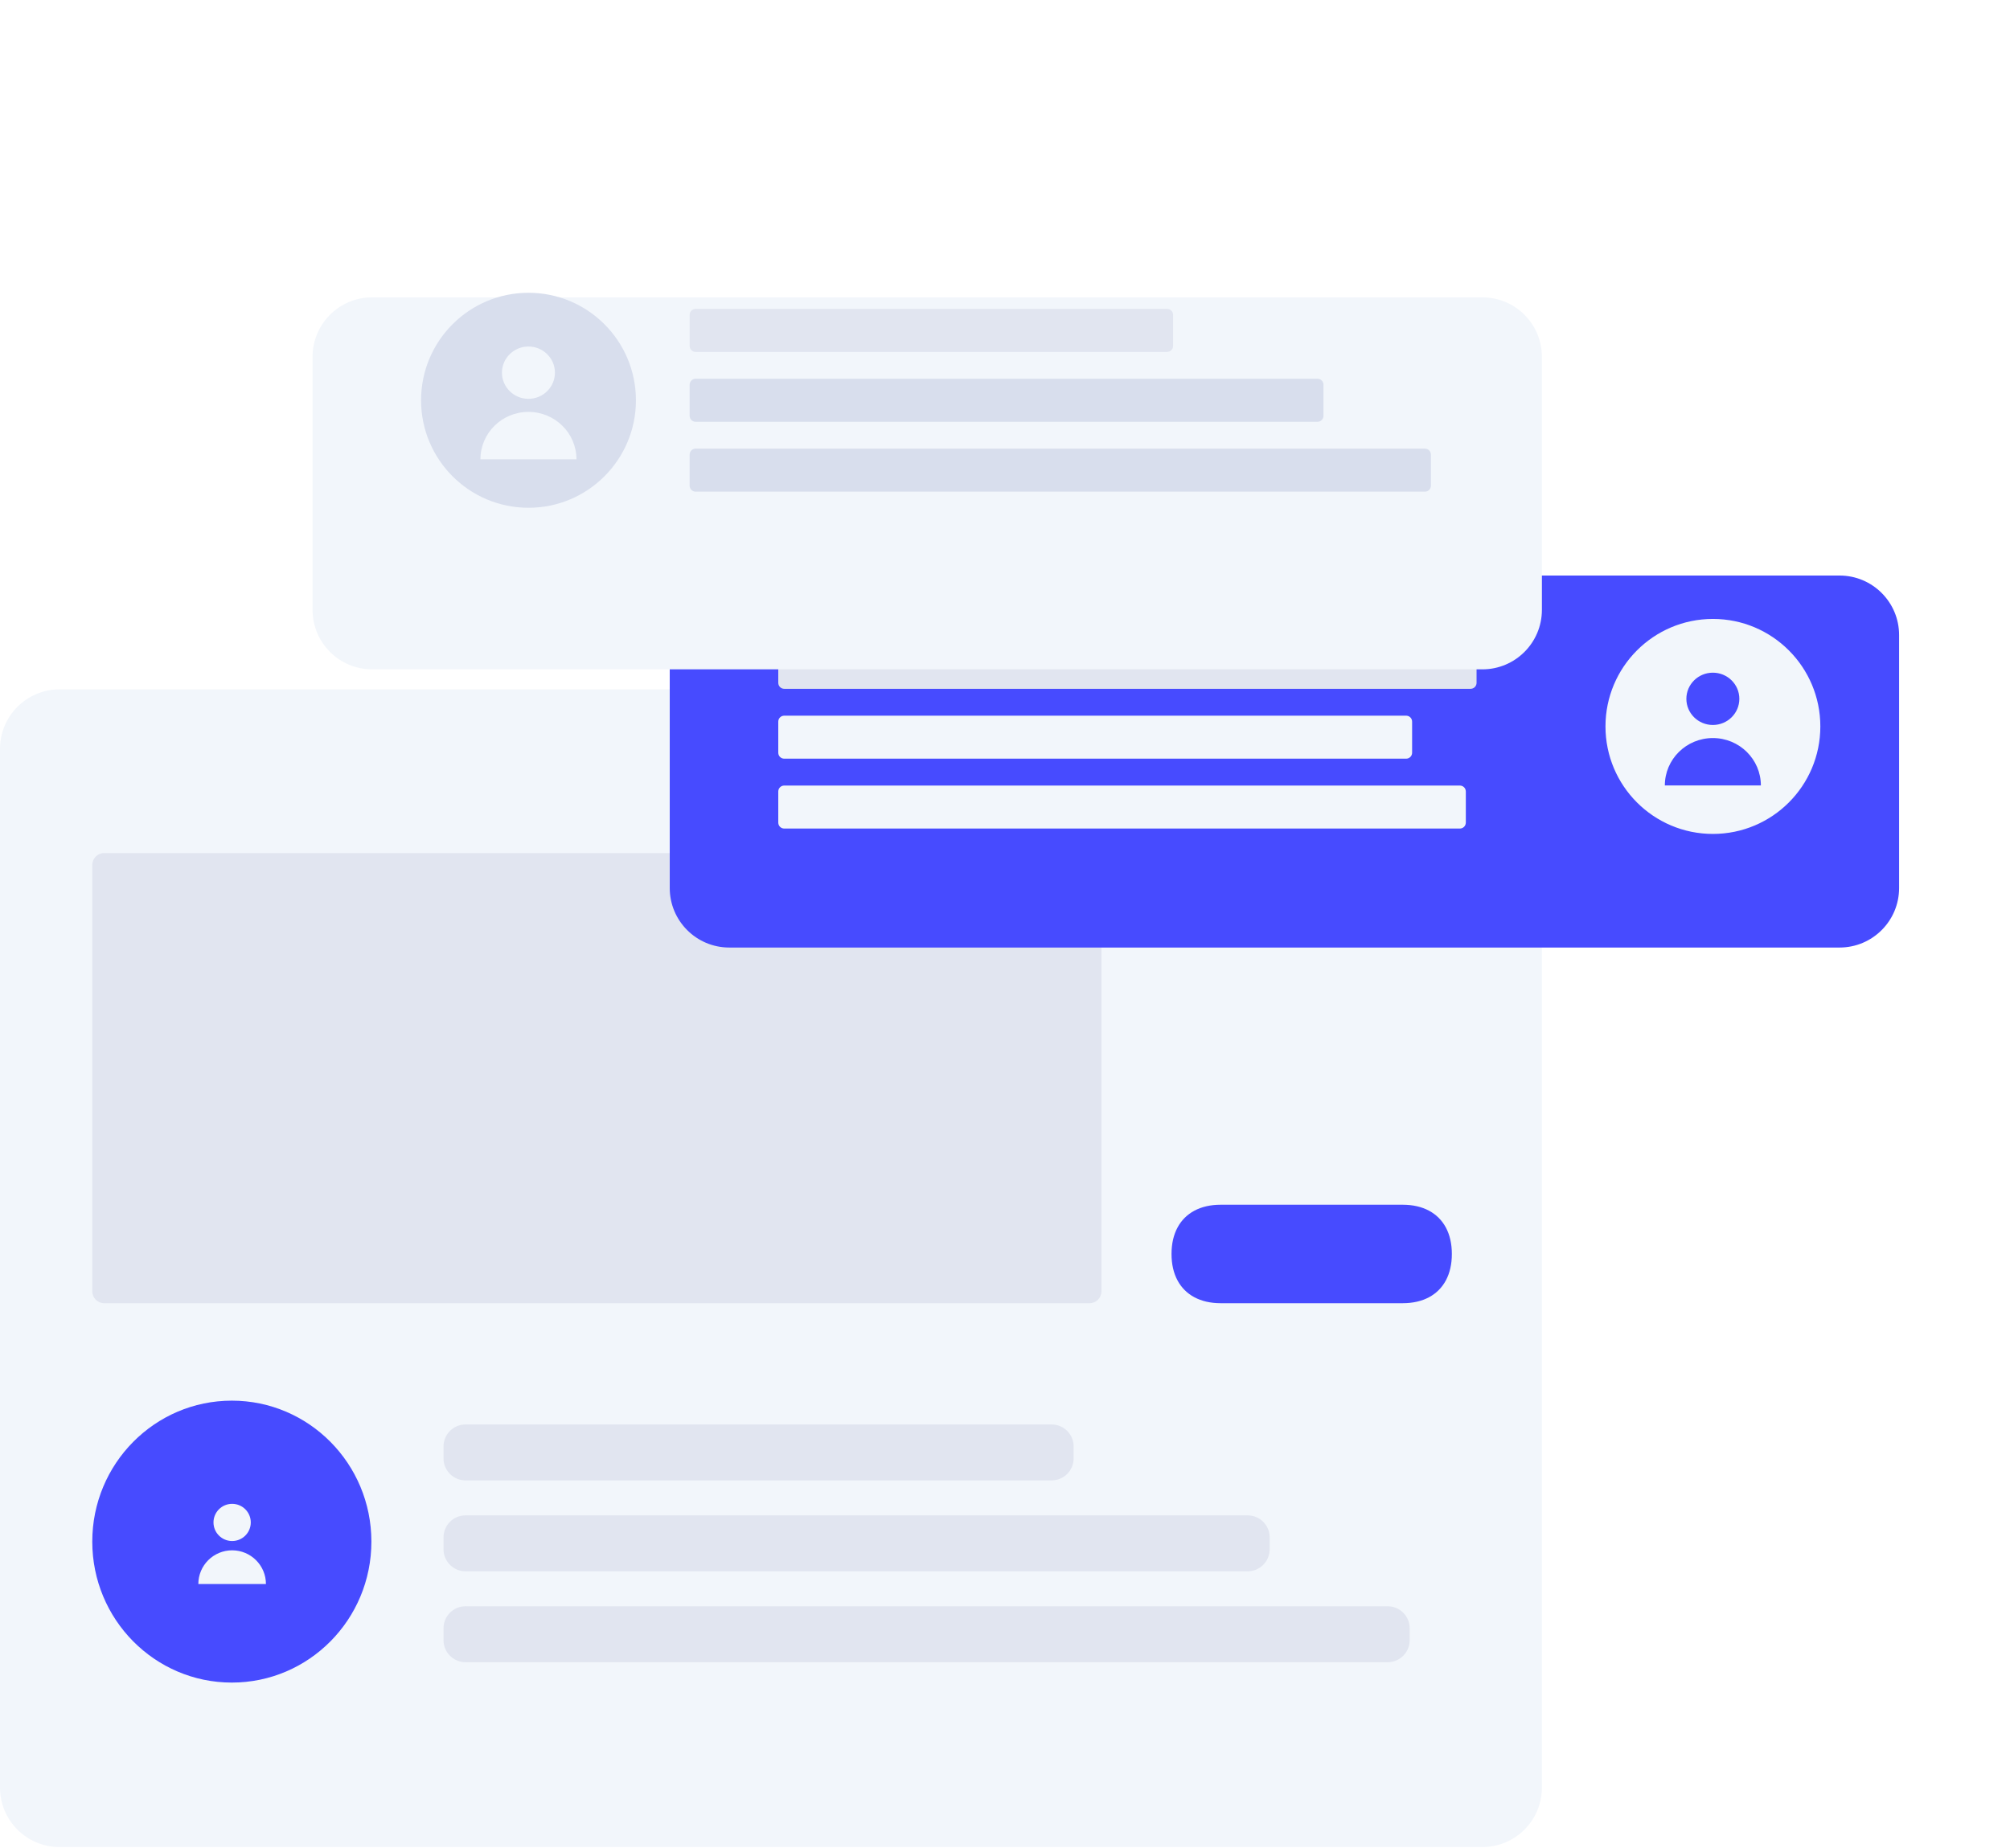 <svg width="435" height="400" viewBox="0 0 435 400" fill="none" xmlns="http://www.w3.org/2000/svg">
<g clip-path="url(#clip0_384_5437)">
<path d="M320.812 149.226H12.884C5.768 149.226 0 154.994 0 162.11V386.936C0 394.052 5.768 399.82 12.884 399.82H320.812C327.927 399.82 333.696 394.052 333.696 386.936V162.11C333.696 154.994 327.927 149.226 320.812 149.226Z" fill="#F2F6FB"/>
<path d="M50.173 364.218C33.492 364.218 19.97 350.556 19.97 333.704C19.97 316.852 33.492 303.19 50.173 303.19C66.853 303.19 80.376 316.852 80.376 333.704C80.376 350.556 66.853 364.218 50.173 364.218ZM50.239 333.576C52.468 333.576 54.274 331.774 54.274 329.551C54.274 327.329 52.468 325.527 50.239 325.527C48.01 325.527 46.203 327.329 46.203 329.551C46.203 331.774 48.01 333.576 50.239 333.576ZM50.239 335.588C46.199 335.588 42.924 338.854 42.924 342.883H57.553C57.553 338.854 54.278 335.588 50.239 335.588ZM264.179 260.782H303.566C305.777 260.782 307.688 261.23 309.263 262.073C310.838 262.915 312.074 264.151 312.916 265.725C313.758 267.3 314.206 269.211 314.206 271.422V271.457C314.206 273.667 313.758 275.579 312.916 277.154C312.074 278.728 310.838 279.964 309.263 280.806C307.688 281.648 305.777 282.097 303.566 282.097H264.179C261.969 282.097 260.057 281.648 258.482 280.806C256.908 279.964 255.672 278.728 254.83 277.154C253.988 275.579 253.539 273.667 253.539 271.457V271.422C253.539 269.211 253.988 267.3 254.83 265.725C255.672 264.151 256.908 262.915 258.482 262.073C260.057 261.23 261.969 260.782 264.179 260.782Z" fill="#474BFF"/>
<path d="M19.97 187.238C19.97 185.813 21.119 184.657 22.546 184.657H235.796C237.219 184.657 238.372 185.811 238.372 187.238V279.516C238.372 280.941 237.223 282.097 235.796 282.097H22.546C21.123 282.097 19.97 280.943 19.97 279.516V187.238ZM100.753 328.02H270.01C272.643 328.02 274.778 330.155 274.778 332.788V335.361C274.778 337.994 272.643 340.129 270.01 340.129H100.753C98.12 340.129 95.985 337.994 95.985 335.361V332.788C95.985 330.155 98.12 328.02 100.753 328.02ZM100.753 347.697H300.314C302.947 347.697 305.082 349.831 305.082 352.465V355.038C305.082 357.671 302.947 359.806 300.314 359.806H100.753C98.12 359.806 95.985 357.671 95.985 355.038V352.465C95.985 349.831 98.12 347.697 100.753 347.697ZM100.753 308.343H227.585C230.218 308.343 232.352 310.478 232.352 313.111V315.684C232.352 318.318 230.218 320.452 227.585 320.452H100.753C98.12 320.452 95.985 318.318 95.985 315.684V313.111C95.985 310.478 98.12 308.343 100.753 308.343Z" fill="#E1E5F0"/>
</g>
<g filter="url(#filter0_dd_384_5437)">
<path d="M398.115 116.583H157.828C150.713 116.583 144.944 122.351 144.944 129.467V184.224C144.944 191.339 150.713 197.108 157.828 197.108H398.115C405.231 197.108 410.999 191.339 410.999 184.224V129.467C410.999 122.351 405.231 116.583 398.115 116.583Z" fill="#474BFF"/>
</g>
<path d="M370.705 180.515C357.864 180.515 347.455 170.097 347.455 157.245C347.455 144.394 357.864 133.976 370.705 133.976C383.545 133.976 393.954 144.394 393.954 157.245C393.954 170.097 383.545 180.515 370.705 180.515ZM370.693 156.931C373.859 156.931 376.426 154.397 376.426 151.271C376.426 148.145 373.859 145.611 370.693 145.611C367.527 145.611 364.96 148.145 364.96 151.271C364.96 154.397 367.527 156.931 370.693 156.931ZM370.693 159.761C364.954 159.761 360.302 164.354 360.302 170.02H381.083C381.083 164.354 376.431 159.761 370.693 159.761ZM169.72 154.918H304.317C305.028 154.918 305.605 155.495 305.605 156.207V162.938C305.605 163.649 305.028 164.226 304.317 164.226H169.72C169.008 164.226 168.432 163.649 168.432 162.938V156.207C168.432 155.495 169.008 154.918 169.72 154.918ZM169.72 170.043H315.942C316.653 170.043 317.23 170.62 317.23 171.332V178.063C317.23 178.774 316.653 179.351 315.942 179.351H169.72C169.008 179.351 168.432 178.774 168.432 178.063V171.332C168.432 170.62 169.008 170.043 169.72 170.043Z" fill="#F2F6FB"/>
<path d="M318.267 139.793H169.72C169.008 139.793 168.432 140.37 168.432 141.082V147.813C168.432 148.524 169.008 149.101 169.72 149.101H318.267C318.978 149.101 319.555 148.524 319.555 147.813V141.082C319.555 140.37 318.978 139.793 318.267 139.793Z" fill="#E1E5F0"/>
<g filter="url(#filter1_ddd_384_5437)">
<path d="M320.811 46.365H80.525C73.409 46.365 67.641 52.133 67.641 59.249V114.006C67.641 121.122 73.409 126.89 80.525 126.89H320.811C327.927 126.89 333.695 121.122 333.695 114.006V59.249C333.695 52.133 327.927 46.365 320.811 46.365Z" fill="#F2F6FB"/>
</g>
<path d="M114.378 109.914C101.537 109.914 91.128 99.496 91.128 86.645C91.128 73.794 101.537 63.376 114.378 63.376C127.218 63.376 137.627 73.794 137.627 86.645C137.627 99.496 127.218 109.914 114.378 109.914ZM114.366 86.331C117.532 86.331 120.099 83.796 120.099 80.671C120.099 77.544 117.532 75.01 114.366 75.01C111.2 75.01 108.633 77.544 108.633 80.671C108.633 83.796 111.2 86.331 114.366 86.331ZM114.366 89.161C108.627 89.161 103.975 93.754 103.975 99.419H124.756C124.756 93.754 120.104 89.161 114.366 89.161ZM150.541 81.991H285.138C285.849 81.991 286.426 82.568 286.426 83.28V90.01C286.426 90.722 285.849 91.299 285.138 91.299H150.541C149.829 91.299 149.252 90.722 149.252 90.01V83.28C149.252 82.568 149.829 81.991 150.541 81.991ZM150.541 97.116H308.387C309.099 97.116 309.676 97.693 309.676 98.405V105.136C309.676 105.847 309.099 106.424 308.387 106.424H150.541C149.829 106.424 149.252 105.847 149.252 105.136V98.405C149.252 97.693 149.829 97.116 150.541 97.116Z" fill="#D8DEED"/>
<path d="M252.588 66.866H150.54C149.829 66.866 149.252 67.443 149.252 68.155V74.885C149.252 75.597 149.829 76.174 150.54 76.174H252.588C253.299 76.174 253.876 75.597 253.876 74.885V68.155C253.876 67.443 253.299 66.866 252.588 66.866Z" fill="#E1E5F0"/>
<defs>
<filter id="filter0_dd_384_5437" x="120.944" y="100.583" width="314.055" height="128.525" filterUnits="userSpaceOnUse" color-interpolation-filters="sRGB">
<feFlood flood-opacity="0" result="BackgroundImageFix"/>
<feColorMatrix in="SourceAlpha" type="matrix" values="0 0 0 0 0 0 0 0 0 0 0 0 0 0 0 0 0 0 127 0" result="hardAlpha"/>
<feMorphology radius="1" operator="dilate" in="SourceAlpha" result="effect1_dropShadow_384_5437"/>
<feOffset/>
<feGaussianBlur stdDeviation="0.5"/>
<feComposite in2="hardAlpha" operator="out"/>
<feColorMatrix type="matrix" values="0 0 0 0 0 0 0 0 0 0 0 0 0 0 0 0 0 0 0.03 0"/>
<feBlend mode="normal" in2="BackgroundImageFix" result="effect1_dropShadow_384_5437"/>
<feColorMatrix in="SourceAlpha" type="matrix" values="0 0 0 0 0 0 0 0 0 0 0 0 0 0 0 0 0 0 127 0" result="hardAlpha"/>
<feOffset dy="8"/>
<feGaussianBlur stdDeviation="12"/>
<feComposite in2="hardAlpha" operator="out"/>
<feColorMatrix type="matrix" values="0 0 0 0 0 0 0 0 0 0 0 0 0 0 0 0 0 0 0.12 0"/>
<feBlend mode="normal" in2="effect1_dropShadow_384_5437" result="effect2_dropShadow_384_5437"/>
<feBlend mode="normal" in="SourceGraphic" in2="effect2_dropShadow_384_5437" result="shape"/>
</filter>
<filter id="filter1_ddd_384_5437" x="27.641" y="22.365" width="346.055" height="160.525" filterUnits="userSpaceOnUse" color-interpolation-filters="sRGB">
<feFlood flood-opacity="0" result="BackgroundImageFix"/>
<feColorMatrix in="SourceAlpha" type="matrix" values="0 0 0 0 0 0 0 0 0 0 0 0 0 0 0 0 0 0 127 0" result="hardAlpha"/>
<feMorphology radius="1" operator="dilate" in="SourceAlpha" result="effect1_dropShadow_384_5437"/>
<feOffset/>
<feGaussianBlur stdDeviation="0.5"/>
<feComposite in2="hardAlpha" operator="out"/>
<feColorMatrix type="matrix" values="0 0 0 0 0 0 0 0 0 0 0 0 0 0 0 0 0 0 0.03 0"/>
<feBlend mode="normal" in2="BackgroundImageFix" result="effect1_dropShadow_384_5437"/>
<feColorMatrix in="SourceAlpha" type="matrix" values="0 0 0 0 0 0 0 0 0 0 0 0 0 0 0 0 0 0 127 0" result="hardAlpha"/>
<feMorphology radius="1" operator="dilate" in="SourceAlpha" result="effect2_dropShadow_384_5437"/>
<feOffset dy="2"/>
<feGaussianBlur stdDeviation="4"/>
<feComposite in2="hardAlpha" operator="out"/>
<feColorMatrix type="matrix" values="0 0 0 0 0 0 0 0 0 0 0 0 0 0 0 0 0 0 0.05 0"/>
<feBlend mode="normal" in2="effect1_dropShadow_384_5437" result="effect2_dropShadow_384_5437"/>
<feColorMatrix in="SourceAlpha" type="matrix" values="0 0 0 0 0 0 0 0 0 0 0 0 0 0 0 0 0 0 127 0" result="hardAlpha"/>
<feOffset dy="16"/>
<feGaussianBlur stdDeviation="20"/>
<feComposite in2="hardAlpha" operator="out"/>
<feColorMatrix type="matrix" values="0 0 0 0 0 0 0 0 0 0 0 0 0 0 0 0 0 0 0.16 0"/>
<feBlend mode="normal" in2="effect2_dropShadow_384_5437" result="effect3_dropShadow_384_5437"/>
<feBlend mode="normal" in="SourceGraphic" in2="effect3_dropShadow_384_5437" result="shape"/>
</filter>
<clipPath id="clip0_384_5437">
<rect width="334.34" height="250.594" fill="white" transform="translate(0 149.226)"/>
</clipPath>
</defs>
</svg>
